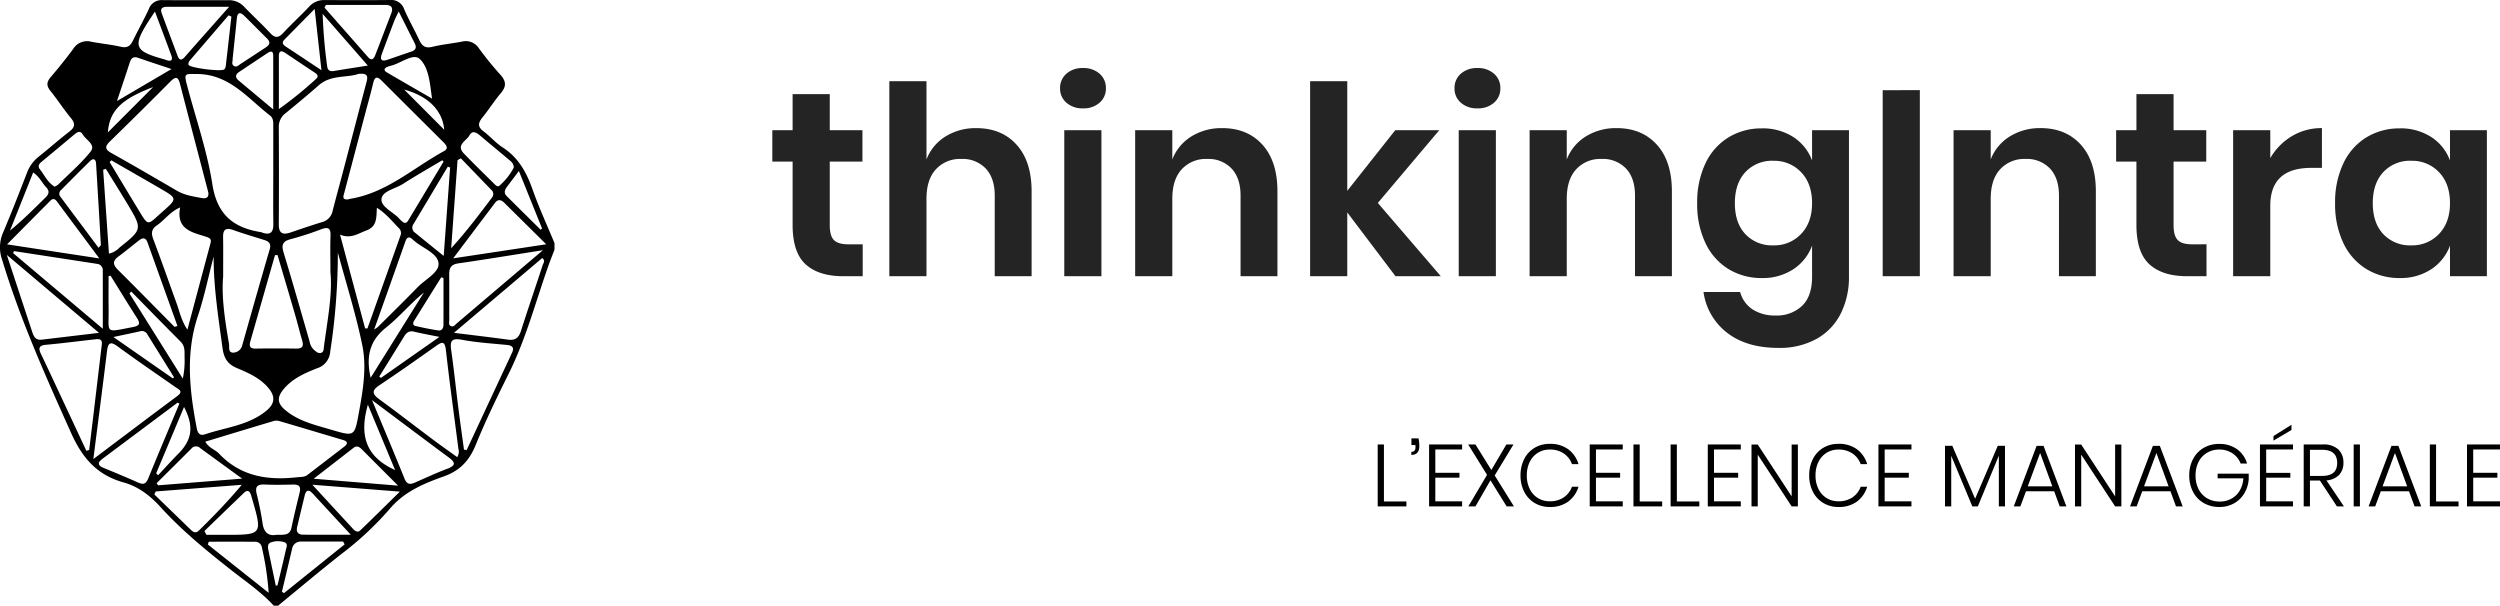 <svg xmlns="http://www.w3.org/2000/svg" width="825.449" height="199.97" viewBox="0 0 825.449 199.97">
  <g id="Groupe_27" data-name="Groupe 27" transform="translate(-618.073 -2107)">
    <g id="Groupe_26" data-name="Groupe 26" transform="translate(618.073 2107)">
      <path id="Tracé_25" data-name="Tracé 25" d="M91.063,151.5l.567-.149c.924-3.882,1.877-7.759,2.752-11.654.2-.87.793-2.067-.448-2.555a6.877,6.877,0,0,0-4.293-.019c-1.2.321-1.277,1.359-1.073,2.364.81,4.009,1.66,8.009,2.495,12.012M146.676.941c-.574-6.445-5.324-11.1-13.208-13.251L146.676.941M50.551-13.15C39.988-9.132,36.215-5.377,35.6,1.825L50.551-13.15M121.469,91.729c-3.079,10.684-.213,17.433,8.989,21.577-2.985-7.165-5.852-14.047-8.989-21.577m57.02-57.8.5-.359c-2.48-6.153-4.96-12.306-7.66-19.008-1.668,2.209-2.84,3.739-3.987,5.289-.711.959-1.024,2.007-.07,2.961,3.721,3.724,7.475,7.414,11.216,11.117M10.952,15.053,3.3,34.239c4.209-3.444,7.937-7.21,11.72-10.92,1.157-1.135,1.415-2.152.217-3.4-1.4-1.461-2.181-3.472-4.282-4.866m40.621,99.314.617.658c2.222-2.37,4.394-4.791,6.677-7.1,4.585-4.639,5.218-9.012,1.9-15.446l-9.2,21.889m80.07-152.484c-.756,1.606-1.158,2.335-1.453,3.1q-2.079,5.439-4.1,10.9c-.672,1.813-.207,2.646,1.826,1.956,2.643-.9,5.273-1.826,7.919-2.713,1.525-.513,1.769-1.429,1.066-2.8-1.645-3.215-3.249-6.451-5.253-10.441m-6.43,120.561.56.431,19.311-13.54c-3.472-.7-5.958-1.137-8.406-1.731-1.623-.394-2.5.358-3.265,1.6q-4.082,6.633-8.2,13.242M51.163-38.074c-7.813,11.512-7.5,12.817,3.139,15.79.234.065.46.158.689.239,1.6.561,2.112-.069,1.566-1.563-1.7-4.646-3.452-9.272-5.394-14.466m5.9,121.115.395-.373q-4.394-7.059-8.78-14.124a2.036,2.036,0,0,0-2.439-1.053c-2.65.6-5.315,1.144-8.8,1.886L57.06,83.041M146.432,49.9l-.749-.241Q141.207,56.824,136.742,64c-.419.678-.534,1.512.461,1.74,2.476.564,4.97,1.08,7.48,1.456,1.2.178,1.734-.735,1.739-1.836.023-5.153.011-10.306.011-15.459M36.525,49.156l-.671.076c0,3.531-.045,7.062.009,10.592.132,8.574-1.526,8.076,8.046,6.259,2.449-.464,2.359-1.358,1.239-3.112-2.924-4.574-5.755-9.207-8.623-13.816m2.1-57.693,18-10.57c-4.221-1.412-7.639-2.52-11.029-3.7-1.78-.621-2.371.352-2.835,1.79-1.224,3.8-2.506,7.571-4.139,12.483m104.033-.809c-.725-4.9-.972-10.2-4.093-13.107-2.167-2.014-6.338,1.564-9.7,2.307a5.206,5.206,0,0,0-1.028.356c-1.19.543-1.059,1.237-.081,1.81,4.956,2.9,9.935,5.76,14.906,8.635M122.373,82.839c6.026-9.647,11.817-18.914,17.607-28.18-4.466,3.662-8.124,8.1-12.524,11.6-5.478,4.367-6.621,9.619-5.083,16.575M43.34,54.352l-.6.638q8.811,14.06,17.622,28.122A28.792,28.792,0,0,0,60.939,76c-.021-1.792.217-3.582-1.3-5.091-5.479-5.472-10.876-11.028-16.3-16.552M76.79-22.336c.168.47-.566,1.656.515,2.248.884.485,1.583-.366,2.263-.8,2.658-1.7,5.275-3.458,7.92-5.173,1.282-.831,2.131-1.688.68-3.121-2.5-2.472-4.96-4.99-7.47-7.455-1.351-1.326-2.288-1.315-2.5.87-.429,4.341-.9,8.676-1.405,13.429m29.344,3.618c-.778-7.015-1.454-13.1-2.245-20.229-3.761,3.818-6.88,6.976-9.987,10.145-.984,1-.456,1.683.5,2.314,3.64,2.393,7.266,4.81,11.729,7.77M90.212-5.765c0-6.482.008-12.128,0-17.775,0-1.525-.761-1.593-1.847-.871q-4.69,3.116-9.373,6.242c-1.321.884-1.415,1.844-.154,2.894,3.583,2.983,7.155,5.978,11.379,9.51M76.4-36.421l-.929-.415q-6.464,7.515-12.909,15.044a1.548,1.548,0,0,0-.318,1.289c.431,1.054,11.108,2.363,11.834,1.49a2.005,2.005,0,0,0,.454-.981c.638-5.474,1.249-10.951,1.867-16.427m45.052,16.174L106.536-37.314a166.636,166.636,0,0,0,1.485,17.276c.171,1.413.94,1.8,2.275,1.573,3.449-.585,6.91-1.109,11.157-1.783M92.082-5.89a130.089,130.089,0,0,0,12.121-9.8c1.1-.94.722-1.572-.281-2.234q-4.841-3.2-9.65-6.445c-1.418-.956-2.2-.82-2.2,1.1.018,5.545.007,11.09.007,17.385m23.735,140.535c-4.679-5.06-8.626-9.308-12.546-13.579-1.4-1.526-2.232-1.136-2.682.712-.833,3.422-1.646,6.848-2.468,10.271-.415,1.73.347,2.578,2.045,2.587,4.845.026,9.691.009,15.651.009m-48.31-1.228q.32.632.64,1.264h6.1c12.443,0,12.443,0,8.958-12.038-.135-.467-.26-.938-.433-1.392-.491-1.281-1.27-1.353-2.2-.455q-6.54,6.3-13.065,12.62M169.631,13.447c-.011-1.514-1.012-2.12-1.824-2.809-3.055-2.587-6.167-5.109-9.21-7.71-1.233-1.055-2.613-1.946-3.6-.12s-4.594,3.118-1.791,6.022c3.2,3.32,6.511,6.538,9.791,9.783.5.5,1.227,1.338,1.834.857a20.384,20.384,0,0,0,4.8-6.023m-23.163-2-.452-.426c-4.35,2.6-8.758,5.115-13.028,7.842-2.505,1.6-6.858,2.316-7.032,5.023-.167,2.588,3.934,4.205,5.929,6.472.241.273.519.512.784.762.744.7,1.448.881,2.069-.151q5.863-9.761,11.73-19.521M93.081,153.492l.692.441,20.016-16.091c-.168-.309-.334-.619-.5-.928H99.509a2.874,2.874,0,0,0-3.088,2.489c-1.1,4.7-2.225,9.395-3.341,14.09M18.038,19.729a5.726,5.726,0,0,0,1.117-.636c3.629-3.6,7.568-6.946,10.734-10.913,1.858-2.327-1.5-3.844-2.561-5.67-.911-1.569-2.023-.646-3.006.179Q19.293,6.91,14.236,11.1c-.962.8-2.1,1.546-1.015,2.956,1.518,1.969,2.58,4.362,4.817,5.674m50.89,117.233-.3.922,20.081,15.954a94.83,94.83,0,0,0-2.24-14.961,2.217,2.217,0,0,0-2.336-1.9c-5.069-.038-10.139-.016-15.208-.016M36.759,11.034l-.558.577c3.042,5.046,6.067,10.1,9.13,15.134,3.881,6.377,3.093,5.865,8.315,1.263,4.933-4.347,4.937-4.375-.677-7.641-5.389-3.136-10.806-6.224-16.211-9.334m66.819,105.131,27.869,2.289c-4.379-4.383-8.15-8.155-11.917-11.932-.832-.835-1.674-1.436-2.841-.527-4.085,3.182-8.182,6.347-13.112,10.17M35.971,41.841A6.964,6.964,0,0,0,39.5,39.812c7.544-6.035,7.556-6.054,2.524-14.454C39.71,21.49,37.3,17.674,34.934,13.835l-.872.332c.629,9.137,1.26,18.273,1.909,27.674m15.736,75.8.506.7,27.733-2.211c-5.258-3.826-9.558-6.944-13.845-10.082a1.961,1.961,0,0,0-2.894.153q-5.733,5.737-11.5,11.439M148.619,13.387l-.769-.252q-5.656,9.473-11.321,18.941a2,2,0,0,0,.525,2.874c2.871,2.353,5.769,4.674,9.449,7.648.749-10.335,1.432-19.772,2.117-29.211m-57.358,121.3c2.359-.058,4.416.367,4.987-2.4.808-3.9,1.771-7.772,2.706-11.646.477-1.975-.339-2.6-2.244-2.552-3.143.086-6.294.126-9.433-.012-2.313-.1-3.071.731-2.557,2.98a94.933,94.933,0,0,1,1.938,9.587c.394,3.222,1.9,4.539,4.6,4.038m60.9-124.306-1.085.593q-1.054,14.547-2.108,29.094c4.937-5.395,9.2-11.056,13.46-16.712a1.8,1.8,0,0,0-.244-2.6q-5.007-5.193-10.022-10.379M75.644-39.648c-7.612,0-14.045.006-20.476,0-1.542,0-2.38.517-1.754,2.2q2.6,7.006,5.233,14c.538,1.424,1.28,1.586,2.346.372,4.623-5.272,9.285-10.509,14.652-16.57m-43.1,79.578c.5-.629.774-.815.765-.985q-.768-13.387-1.588-26.772c-.1-1.636-.907-1.953-2.065-.819-3.2,3.135-6.34,6.324-9.5,9.492a1.587,1.587,0,0,0-.156,2.282c4.147,5.567,8.306,11.124,12.549,16.8m70.575,78.216c4.883,5.3,9.2,9.987,13.531,14.664.614.663,1.492,1.182,2.239.464,4.2-4.028,8.327-8.131,13.134-12.853l-28.9-2.275M57.628,66.029l.963-.3q-4.941-13.77-9.87-27.543c-.594-1.668-1.563-1.677-2.76-.757-2.3,1.771-4.526,3.653-6.865,5.375-2,1.471-1.823,2.733-.154,4.39,6.276,6.23,12.464,12.549,18.686,18.834m50.006-106.3q-.251.431-.5.862,7.162,8.148,14.328,16.293c1.387,1.573,2.029.482,2.52-.787,1.751-4.523,3.469-9.059,5.208-13.587.726-1.891.039-2.78-1.934-2.78q-9.809,0-19.618,0M51.415,120.367l-.453.991Q56.97,127.176,62.972,133c.9.875,1.692,1.277,2.772.211,4.72-4.654,9.35-9.386,14.085-15.033l-28.414,2.19m72.122-53.46a13.387,13.387,0,0,0,1.226-.838c4.375-4.358,8.8-8.668,13.093-13.106,2.507-2.591,7.172-4.9,6.944-7.87-.265-3.45-5.333-5.029-8.163-7.595-.09-.081-.2-.143-.283-.228-1.212-1.212-1.967-.975-2.538.648-3.326,9.461-6.7,18.908-10.279,28.989m56.81-28.148L166.554,25.105c-1-.994-2.067-1.388-3.071-.065-4.439,5.853-8.849,11.727-13.847,18.359l30.711-4.639M59.227,91.376l-.588-.332q-12.372,9.246-24.745,18.491c-1.591,1.187-1.824,2.177.295,3.049,3.811,1.566,7.618,3.15,11.382,4.827,1.649.735,2.594.588,3.346-1.264,3.369-8.283,6.861-16.518,10.309-24.77M32.8,43.426c-5.111-6.86-9.583-12.853-14.04-18.859-.655-.882-1.349-.981-2.112-.214C12.052,28.971,7.468,33.6,2.329,38.782L32.8,43.426M122.825,90.2c3.883,9.336,7.389,17.613,10.743,25.95.767,1.906,1.8,2,3.381,1.309,3.565-1.554,7.093-3.211,10.726-4.587,2.776-1.05,2.824-2.016.512-3.724-8.2-6.06-16.344-12.2-25.362-18.948m-31.2-47.928-.844.111Q86.746,56.524,82.7,70.662c-.458,1.591-.333,2.566,1.7,2.536q6.726-.1,13.455,0c2.145.029,2.433-.957,1.9-2.755-.825-2.786-1.5-5.616-2.314-8.406-1.917-6.594-3.876-13.174-5.818-19.76m58.268,25.712c6.6.825,12.234,1.481,17.859,2.255,2.351.323,3.525-.584,4.239-2.822,2.317-7.268,4.812-14.478,7.174-21.732.215-.661,1.029-1.474-.131-2.388L149.892,67.984M32.695,68,2.257,42.276c2.966,9.006,5.574,16.942,8.2,24.874.537,1.626,1,3.377,3.319,3.1C19.734,69.545,25.7,68.831,32.695,68m1.248-1.35c0-7.047.007-13.086-.007-19.125a2.079,2.079,0,0,0-1.869-2.3Q18.339,43.106,4.608,41.008c-.093.222-.186.442-.279.664L33.942,66.648M179.253,40.716c-10.023,1.576-18.974,3.052-27.951,4.35-2.361.341-3.017,1.514-2.99,3.659.062,4.98,0,9.96.035,14.939.005.771-.4,1.857.72,2.172.775.217,1.274-.563,1.82-1.027,9.153-7.773,18.3-15.547,28.366-24.093m-58.7,25.8.773.025q5.453-15.331,10.9-30.666a2.173,2.173,0,0,0-.459-2.371c-2.248-2.271-4.219-4.859-7.329-6.8-.213,3.182.16,6.148-3.461,7.484-2.731,1.007-5.152,2.89-8.711,1.368l8.282,30.959M59.487,26.583c-3.44,1.514-5.141,4.184-7.593,5.853-1.838,1.25-2.065,2.571-1.289,4.616,2.667,7.027,5.132,14.131,7.7,21.194,1,2.737,1.545,5.677,3.574,8.707,2.637-9.881,5.092-19.116,7.573-28.343.379-1.409.177-1.831-1.492-2.369C63.5,34.8,58.054,33.9,59.487,26.583M153.2,106.56l.884.139q7.492-16.066,14.979-32.133c.806-1.731.058-2.4-1.69-2.571-4.936-.487-9.912-.793-14.776-1.693-3.233-.6-4.1.1-3.635,3.317.915,6.35,1.561,12.74,2.366,19.107.583,4.617,1.245,9.223,1.872,13.834m-124.681.383.927-.262q.631-5.208,1.259-10.416,1.407-11.752,2.8-23.505c.153-1.3.577-2.914-1.695-2.665-5.546.607-11.08,1.343-16.635,1.85-2.433.221-2.508,1.233-1.626,3.071,2.051,4.272,4.046,8.571,6.055,12.863q4.463,9.529,8.913,19.064m45.161-57.5c-.59,6.326.536,14.263,1.94,22.163.181,1.02-.375,2.873,1.319,2.935a3.177,3.177,0,0,0,3.094-2.618C83.008,61.4,85.989,50.888,89.056,40.4c.583-2-.409-2.626-1.971-3.114-3.362-1.049-6.745-2.044-10.059-3.228-2.4-.857-3.415-.242-3.365,2.344.072,3.766.018,7.534.018,13.042M109.1,47.925c0-4.98-.1-8.507.033-12.026.094-2.511-.818-2.928-3.035-2.114a101.965,101.965,0,0,1-10.04,3.262c-2.6.659-3.225,1.767-2.442,4.35,2.963,9.759,5.749,19.571,8.584,29.369a5.118,5.118,0,0,0,1.471,2.859c.654.517,1.331,1.238,2.243,1.011,1.037-.256.938-1.269,1.046-2.1,1.139-8.656,2.869-17.263,2.141-24.615M30.823,109.677c9.767-7.344,18.67-14.094,27.642-20.75,2.275-1.686.526-2.255-.62-3.06-6.269-4.4-12.618-8.7-18.785-13.237-2.425-1.784-3.353-1.671-3.732,1.463-1.4,11.559-2.915,23.1-4.505,35.584m120.138-.644a3.3,3.3,0,0,0,.389-2.758c-1.372-10.814-2.905-21.61-4.1-32.444-.376-3.426-1.446-2.792-3.45-1.377-6.143,4.337-12.282,8.685-18.542,12.85-2.781,1.849-2.237,3.021.1,4.723,5.978,4.357,11.821,8.9,17.744,13.33,2.582,1.933,5.228,3.783,7.856,5.677m-83.177-5.1c1.17,2.079,3.256,2.6,4.542,3.955,7.108,7.5,16,8.887,25.686,7.8,1.2-.134,2.456.018,3.5-.778q6.081-4.655,12.147-9.332c1.233-.953,1.232-1.722-.408-2.209-6.993-2.073-13.976-4.174-20.973-6.229a3.359,3.359,0,0,0-1.8-.061c-7.525,2.241-15.035,4.53-22.692,6.85M68.8,21.758c-.128-.507-.242-.979-.365-1.448-3-11.491-6.032-22.975-8.99-34.478-.688-2.676-1.609-2.4-3.293-.708q-9.862,9.933-19.891,19.7c-1.621,1.586-1.692,2.57.463,3.776,7.3,4.084,14.528,8.3,21.758,12.51,2.481,1.445,5.244,1.839,7.974,2.358,1.292.246,2.524.13,2.344-1.71m46.048,2.195c.376-.1.609-.175.848-.215,11.974-1.977,20.773-10.2,30.925-15.758,1.657-.906.664-2.045-.233-2.941q-10.2-10.167-20.4-20.324c-1.635-1.636-2.309-1.136-2.792.906-.837,3.545-1.839,7.051-2.769,10.574q-3.35,12.69-6.7,25.379c-.312,1.179-.948,2.52,1.117,2.38M70.545,42.788c-1.716,6.572-3.088,13.258-5.223,19.691-4.109,12.379-2.729,24.672-.348,37.05.326,1.7,1.136,2.517,2.7,1.983,6.841-2.333,14.335-2.92,20.247-7.77,2.773-2.275,3.091-4.6.823-7.388-2.818-3.465-6.774-5.14-10.653-6.785-3.147-1.334-4.2-3.469-4.631-6.639-1.348-9.985-2.947-19.938-2.919-30.142m41.009-1.3A215.247,215.247,0,0,1,109.032,74.2a6.164,6.164,0,0,1-4.345,5.5c-4.162,1.649-8.3,3.442-11.238,7.137-2.105,2.645-1.765,4.579.8,6.712,4.377,3.637,9.691,4.831,14.917,6.375,8.042,2.376,7.863,2.386,9.374-5.834,1.347-7.329,2.565-14.786,1.075-22.036-2.119-10.306-5.322-20.389-8.062-30.567M90.228,15.966q0-8.021,0-16.044c0-1.339.109-2.78-1.09-3.7-7.364-5.67-13.342-13.6-24.042-13.686-4.078-.03-4.39-.294-3.367,3.608,2.863,10.925,6.664,21.7,8.391,32.8,1.558,10.016,6.917,14.359,16.029,15.8a1.943,1.943,0,0,1,.345.116c2.735,1,3.809-.009,3.761-2.848-.09-5.347-.026-10.7-.025-16.044m28.091-33.46c-3.783,1.353-9.034.2-13.054,3.735C101.707-10.629,98.055-7.6,94.39-4.6A5.581,5.581,0,0,0,92.052.057q.1,16.052,0,32.1c-.023,3.063,1.342,3.563,3.888,2.7,3.453-1.169,6.9-2.367,10.389-3.416a4.776,4.776,0,0,0,3.507-3.757c1.077-4.24,2.252-8.455,3.363-12.688,2.592-9.87,5.159-19.748,7.766-29.615.46-1.738.8-3.267-2.643-2.881M90.379,158.069c-4.308-4.681-9.59-8.217-14.535-12.123-8.031-6.343-15.924-12.819-22.814-20.4-3.443-3.787-7.329-6.8-12.251-8.168-8.693-2.423-13.551-7.962-17.3-16.32C15.059,82.295,6.659,63.591.7,43.86a12.135,12.135,0,0,1,.243-8.792c2.842-6.718,5.492-13.52,8.125-20.323a12.147,12.147,0,0,1,3.961-5.107c3.307-2.675,6.511-5.483,9.872-8.087,1.828-1.416,2.081-2.574.536-4.442-2.4-2.9-4.444-6.094-6.81-9.025-1.328-1.646-1.261-2.888.07-4.463,2.59-3.062,5.131-6.177,7.5-9.411a5.406,5.406,0,0,1,5.988-2.322c3.219.625,6.506.917,9.695,1.652,2.114.487,3.149-.253,4.012-2.035,1.7-3.5,3.633-6.889,5.249-10.426a4.444,4.444,0,0,1,4.516-2.934q10.949.053,21.9.01a6.815,6.815,0,0,1,5.155,2.29c2.786,2.887,5.759,5.6,8.475,8.548,1.678,1.823,2.827,1.612,4.409-.1,2.723-2.947,5.712-5.644,8.458-8.57a6.577,6.577,0,0,1,5.155-2.206c7.177.033,14.356.064,21.532-.018a4.519,4.519,0,0,1,4.731,3.108c1.5,3.453,3.383,6.738,4.98,10.153.9,1.918,1.968,2.767,4.257,2.21,3.178-.776,6.463-1.1,9.688-1.7a5.133,5.133,0,0,1,5.694,2.137,109.291,109.291,0,0,0,7.131,8.772c1.874,2.082,2.058,3.809.187,6.019-2.2,2.592-4.023,5.5-6.159,8.145-1.412,1.751-1.589,3.034.391,4.515,2.234,1.671,4.093,3.88,6.419,5.384,5.214,3.372,7.842,8.314,9.839,13.969,2.1,5.953,4.763,11.707,7.18,17.548v2.19c-.648,1.7-1.33,3.385-1.938,5.1-4.264,12-7.48,24.381-13.2,35.867-3.84,7.715-7.615,15.49-10.858,23.466-2.116,5.2-5.183,8.515-10.586,10.434-6.572,2.337-13.048,5.026-17.836,10.736a105.423,105.423,0,0,1-15.95,14.881c-7.063,5.547-13.926,11.347-20.875,17.037Z" transform="translate(0 41.9)"/>
    </g>
    <path id="Tracé_26" data-name="Tracé 26" d="M-541.836-10.527V0h-6.438q-8.091,0-12.4-3.915t-4.307-13.05v-20.88h-6.7V-48.2h6.7V-60.117h12.267V-48.2h10.788v10.353h-10.788v21.054q0,3.48,1.392,4.872t4.7,1.392Zm37.5-38.367q8.352,0,13.311,5.481t4.959,15.4V0h-12.18V-26.622q0-5.742-2.958-8.917a10.518,10.518,0,0,0-8.091-3.176,10.82,10.82,0,0,0-8.352,3.393q-3.132,3.393-3.132,9.744V0h-12.267V-64.38h12.267v25.839a15.356,15.356,0,0,1,6.307-7.612A18.749,18.749,0,0,1-504.339-48.894Zm27.666-13.137a6.185,6.185,0,0,1,2.088-4.828A7.9,7.9,0,0,1-469.1-68.73a7.9,7.9,0,0,1,5.481,1.871,6.185,6.185,0,0,1,2.088,4.828,6.088,6.088,0,0,1-2.088,4.741,7.9,7.9,0,0,1-5.481,1.87,7.9,7.9,0,0,1-5.481-1.87A6.088,6.088,0,0,1-476.673-62.031ZM-463.014-48.2V0h-12.267V-48.2Zm39.846-.7q8.352,0,13.311,5.481t4.959,15.4V0h-12.18V-26.622q0-5.742-2.958-8.917a10.518,10.518,0,0,0-8.091-3.176,10.82,10.82,0,0,0-8.352,3.393q-3.132,3.393-3.132,9.744V0h-12.267V-48.2h12.267v9.657a15.356,15.356,0,0,1,6.307-7.612A18.75,18.75,0,0,1-423.168-48.894ZM-365.922,0l-15.921-21.054V0H-394.11V-64.38h12.267v36.192l15.834-20.01h14.529l-20.271,24.012L-350.958,0Zm19.488-62.031a6.185,6.185,0,0,1,2.088-4.828,7.9,7.9,0,0,1,5.481-1.871,7.9,7.9,0,0,1,5.481,1.871,6.185,6.185,0,0,1,2.088,4.828,6.088,6.088,0,0,1-2.088,4.741,7.9,7.9,0,0,1-5.481,1.87,7.9,7.9,0,0,1-5.481-1.87A6.088,6.088,0,0,1-346.434-62.031ZM-332.775-48.2V0h-12.267V-48.2Zm39.846-.7q8.352,0,13.311,5.481t4.959,15.4V0h-12.18V-26.622q0-5.742-2.958-8.917a10.518,10.518,0,0,0-8.091-3.176,10.82,10.82,0,0,0-8.352,3.393q-3.132,3.393-3.132,9.744V0h-12.267V-48.2h12.267v9.657a15.356,15.356,0,0,1,6.307-7.612A18.75,18.75,0,0,1-292.929-48.894Zm47.937.087a18.523,18.523,0,0,1,10.44,2.871,15.636,15.636,0,0,1,6.177,7.743V-48.2h12.18V.174a26.753,26.753,0,0,1-2.654,12.049,19.564,19.564,0,0,1-7.917,8.4,25.054,25.054,0,0,1-12.745,3.045q-10.44,0-16.878-4.959a20.517,20.517,0,0,1-7.83-13.485h12.093a9.975,9.975,0,0,0,4.046,5.7,13.4,13.4,0,0,0,7.7,2.045,12.033,12.033,0,0,0,8.7-3.176q3.306-3.175,3.306-9.613V-10.092a15.867,15.867,0,0,1-6.177,7.786A18.317,18.317,0,0,1-244.992.609a20.7,20.7,0,0,1-10.962-2.958,19.984,19.984,0,0,1-7.613-8.569A29.718,29.718,0,0,1-266.307-24.1a29.718,29.718,0,0,1,2.741-13.18,19.984,19.984,0,0,1,7.613-8.569A20.7,20.7,0,0,1-244.992-48.807Zm3.828,10.7a12,12,0,0,0-9.222,3.741q-3.48,3.741-3.48,10.266t3.48,10.223a12.07,12.07,0,0,0,9.222,3.7,12.137,12.137,0,0,0,9.178-3.785q3.61-3.784,3.611-10.136,0-6.438-3.611-10.222A12.137,12.137,0,0,0-241.164-38.106Zm48.372-23.316V0h-12.267V-61.422Zm39.846,12.528q8.352,0,13.311,5.481t4.959,15.4V0h-12.18V-26.622q0-5.742-2.958-8.917a10.518,10.518,0,0,0-8.091-3.176,10.82,10.82,0,0,0-8.352,3.393q-3.132,3.393-3.132,9.744V0h-12.267V-48.2h12.267v9.657a15.356,15.356,0,0,1,6.308-7.612A18.749,18.749,0,0,1-152.946-48.894Zm54.81,38.367V0h-6.438q-8.091,0-12.4-3.915t-4.306-13.05v-20.88h-6.7V-48.2h6.7V-60.117h12.267V-48.2h10.788v10.353h-10.788v21.054q0,3.48,1.392,4.872t4.7,1.392Zm21.054-28.449a20.162,20.162,0,0,1,7.134-7.264,18.952,18.952,0,0,1,9.918-2.653v13.137H-63.6q-13.485,0-13.485,12.528V0H-89.349V-48.2h12.267Zm42.717-9.831a18.523,18.523,0,0,1,10.44,2.871,15.636,15.636,0,0,1,6.177,7.743V-48.2h12.18V0h-12.18V-10.092a15.867,15.867,0,0,1-6.177,7.786A18.317,18.317,0,0,1-34.365.609,20.7,20.7,0,0,1-45.327-2.349a19.984,19.984,0,0,1-7.612-8.569A29.718,29.718,0,0,1-55.68-24.1a29.718,29.718,0,0,1,2.741-13.18,19.984,19.984,0,0,1,7.612-8.569A20.7,20.7,0,0,1-34.365-48.807Zm3.828,10.7a12,12,0,0,0-9.222,3.741q-3.48,3.741-3.48,10.266t3.48,10.223a12.07,12.07,0,0,0,9.222,3.7,12.137,12.137,0,0,0,9.178-3.785q3.61-3.784,3.611-10.136,0-6.438-3.611-10.222A12.137,12.137,0,0,0-30.537-38.106Z" transform="translate(1444.757 2198.197)" fill="#242424"/>
    <path id="Tracé_27" data-name="Tracé 27" d="M4.263-1.624h7.424V0H2.2V-20.445H4.263ZM15.689-22.446a13.909,13.909,0,0,1,.261,2.465q0,2.987-2.639,2.987v-1.015a1.3,1.3,0,0,0,1.044-.377,1.716,1.716,0,0,0,.319-1.131v-.725H13.34v-2.2Zm5.539,3.654v7.714H29.2v1.6H21.228v7.8h8.845V0h-10.9V-20.445h10.9v1.653ZM44.776,0,39.44-8.613,34.481,0H32.132l6.177-10.411L32.074-20.445h2.407l5.249,8.439,4.959-8.439h2.349L40.832-10.208,47.183,0ZM59.015-20.648a9.955,9.955,0,0,1,6.09,1.784A9.452,9.452,0,0,1,68.5-13.949H66.352a7.177,7.177,0,0,0-2.7-3.509,8.007,8.007,0,0,0-4.669-1.305,7.279,7.279,0,0,0-3.843,1.044,7.206,7.206,0,0,0-2.711,2.987,9.87,9.87,0,0,0-.986,4.524,9.78,9.78,0,0,0,.986,4.51,7.225,7.225,0,0,0,2.711,2.973,7.279,7.279,0,0,0,3.843,1.044,8.007,8.007,0,0,0,4.669-1.305,7.177,7.177,0,0,0,2.7-3.509H68.5A9.452,9.452,0,0,1,65.1-1.581,9.955,9.955,0,0,1,59.015.2,9.5,9.5,0,0,1,54-1.131a9.1,9.1,0,0,1-3.422-3.7,11.574,11.574,0,0,1-1.218-5.379,11.727,11.727,0,0,1,1.218-5.423A8.976,8.976,0,0,1,54-19.328,9.576,9.576,0,0,1,59.015-20.648Zm15.254,1.856v7.714h7.975v1.6H74.269v7.8h8.845V0H72.21V-20.445h10.9v1.653ZM88.711-1.624h7.424V0H86.652V-20.445h2.059Zm12.267,0H108.4V0H98.919V-20.445h2.059Zm12.267-17.168v7.714h7.975v1.6h-7.975v7.8h8.845V0h-10.9V-20.445h10.9v1.653ZM140.94,0h-2.059L127.687-17.081V0h-2.059V-20.416h2.059l11.194,17.11v-17.11h2.059Zm13.4-20.648a9.954,9.954,0,0,1,6.09,1.784,9.452,9.452,0,0,1,3.393,4.915h-2.146a7.177,7.177,0,0,0-2.7-3.509,8.007,8.007,0,0,0-4.669-1.305,7.279,7.279,0,0,0-3.842,1.044,7.206,7.206,0,0,0-2.711,2.987,9.87,9.87,0,0,0-.986,4.524,9.78,9.78,0,0,0,.986,4.51,7.225,7.225,0,0,0,2.711,2.973,7.279,7.279,0,0,0,3.842,1.044,8.007,8.007,0,0,0,4.669-1.305,7.177,7.177,0,0,0,2.7-3.509h2.146a9.452,9.452,0,0,1-3.393,4.916A9.955,9.955,0,0,1,154.338.2a9.5,9.5,0,0,1-5.017-1.334,9.1,9.1,0,0,1-3.422-3.7,11.574,11.574,0,0,1-1.218-5.379,11.727,11.727,0,0,1,1.218-5.423,8.976,8.976,0,0,1,3.422-3.7A9.576,9.576,0,0,1,154.338-20.648Zm15.254,1.856v7.714h7.975v1.6h-7.975v7.8h8.845V0h-10.9V-20.445h10.9v1.653Zm39.73-1.218V0h-2.03V-16.762L200.361,0h-1.827l-6.96-16.7V0h-2.059V-20.01h2.407l7.54,17.487,7.482-17.487Zm16.24,15.022h-9.309L214.4,0h-2.175l7.54-19.981h2.291L229.593,0h-2.2Zm-.609-1.624-4.031-11.02-4.089,11.02ZM247.747,0h-2.059L234.494-17.081V0h-2.059V-20.416h2.059l11.194,17.11v-17.11h2.059Zm16.211-4.988h-9.309L252.793,0h-2.175l7.54-19.981h2.291L267.989,0h-2.2Zm-.609-1.624-4.031-11.02-4.089,11.02Zm16.7-14.007a9.78,9.78,0,0,1,5.887,1.74,8.772,8.772,0,0,1,3.306,4.727h-2.117a6.952,6.952,0,0,0-2.654-3.335,7.656,7.656,0,0,0-4.423-1.276,7.746,7.746,0,0,0-3.987,1.044,7.272,7.272,0,0,0-2.8,2.987,9.636,9.636,0,0,0-1.015,4.524,9.654,9.654,0,0,0,1.03,4.582,7.308,7.308,0,0,0,2.842,2.987A8.129,8.129,0,0,0,280.256-1.6a7.878,7.878,0,0,0,3.77-.913,7.147,7.147,0,0,0,2.77-2.654,9.033,9.033,0,0,0,1.233-4.089h-8.5v-1.537H289.8v1.8a10.528,10.528,0,0,1-1.465,4.7A9.161,9.161,0,0,1,284.94-1,9.707,9.707,0,0,1,280.082.2a10.054,10.054,0,0,1-5.162-1.32,9.052,9.052,0,0,1-3.509-3.7,11.439,11.439,0,0,1-1.247-5.394,11.439,11.439,0,0,1,1.247-5.394,9.081,9.081,0,0,1,3.495-3.7A9.976,9.976,0,0,1,280.053-20.619Zm15.515,1.827v7.714h7.975v1.6h-7.975v7.8h8.845V0h-10.9V-20.445h10.9v1.653Zm8.352-6.438-5.945,3.509v-1.508l5.945-3.712ZM318.913,0l-5.6-8.526H310.01V0h-2.059V-20.445h6.264a7.2,7.2,0,0,1,5.148,1.624,5.777,5.777,0,0,1,1.7,4.379,5.645,5.645,0,0,1-1.436,4.06,6.473,6.473,0,0,1-4.161,1.8L321.233,0Zm-8.9-10.063h4.06q4.93,0,4.93-4.263,0-4.35-4.93-4.35h-4.06Zm16.5-10.382V0h-2.059V-20.445ZM342.722-4.988h-9.309L331.557,0h-2.175l7.54-19.981h2.291L346.753,0h-2.2Zm-.609-1.624-4.031-11.02-4.089,11.02Zm9.541,4.988h7.424V0H349.6V-20.445h2.059Zm12.267-17.168v7.714H371.9v1.6h-7.975v7.8h8.845V0h-10.9V-20.445h10.9v1.653Z" transform="translate(1070.757 2274.197)"/>
  </g>
</svg>
